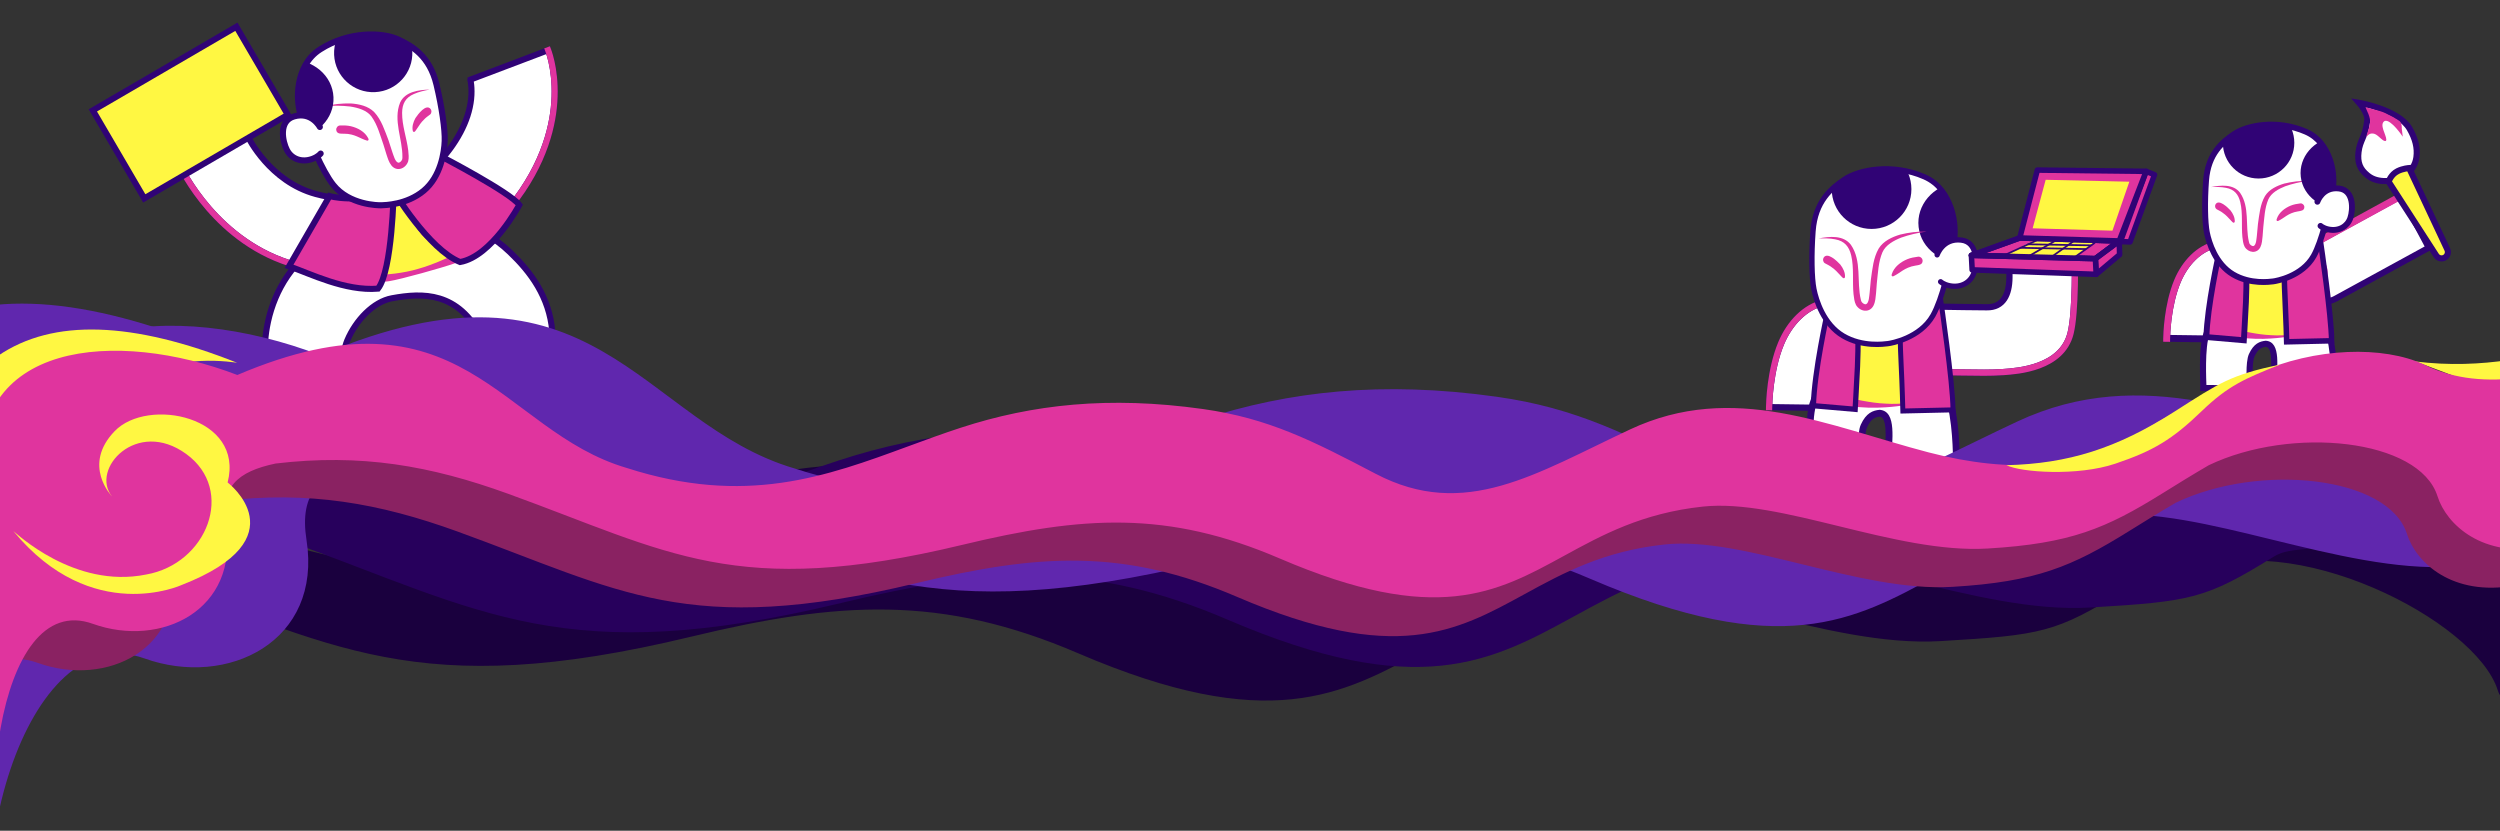 <svg width="1920" height="638" viewBox="0 0 1920 638" fill="none" xmlns="http://www.w3.org/2000/svg">
<rect x="0" y="0" width="1920" height="638" fill="#333333" stroke="none"/>
<path d="M203.826 280.301C203.297 276.038 201.183 253.499 211.59 228.816C220.757 207.063 241.698 179.302 289.334 170.587C337.701 161.739 368.099 171.234 391.628 193.661C407.652 208.934 421.891 228.074 424.167 254.507L369.998 259.163C351.735 223.867 324.802 224.71 301.025 229.058C286.833 231.657 273.282 245.876 266.719 261.445C264.198 267.419 264.18 273.185 264.185 273.231L203.834 280.311L203.826 280.301Z" fill="white" stroke="#300375" stroke-width="4.667" stroke-miterlimit="10" stroke-linecap="round"/>
<path d="M285.452 212.362L302.294 210.858C316.426 209.601 330.294 206.34 343.511 201.18L356.067 196.271C360.238 195.321 362.846 191.18 361.897 187.016L352.599 146.213C351.294 140.487 345.594 136.908 339.86 138.214L274.915 153.013C269.181 154.32 265.594 160.015 266.899 165.741L276.197 206.544C277.146 210.709 281.29 213.311 285.461 212.361L285.452 212.362Z" fill="#FFF742"/>
<path d="M285.562 213.012C297.65 211.563 286.869 217.95 298.927 215.926C308.024 214.528 340.002 205.501 348.697 202.416C351.569 201.433 354.438 200.434 357.301 199.411L356.821 199.563C361.909 198.605 365.864 193.711 365.793 188.513C365.799 187.467 365.599 186.366 365.393 185.352C362.961 172.975 360.321 159.39 357.801 147.109L357.48 145.514L357.388 145.113C356.01 138.14 349.485 132.753 342.359 132.692C340.908 132.618 339.33 132.877 337.912 133.166C333.915 134.026 310.49 138.37 305.94 139.247C295.286 141.287 284.708 143.664 274.215 146.409C265.697 148.088 259.518 156.548 261.034 165.166C261.217 166.337 261.691 167.788 262.068 168.923C266.364 181.853 271.386 194.6 275.308 207.666C276.82 211.634 281.459 214.149 285.563 213.02L285.562 213.012ZM285.358 211.711C281.702 212.51 277.842 209.936 277.37 206.235C276.643 201.675 276.032 197.105 275.513 192.497C274.464 183.301 273.671 174.046 272.411 164.89C272.288 164.092 272.415 163.204 272.686 162.468C273.313 160.851 274.685 159.688 276.366 159.44L277.141 159.288C287.788 157.216 298.351 154.775 308.837 151.998C314.343 150.541 336.318 144.574 341.462 143.342C344.341 142.686 347.343 144.825 347.896 147.698L348.297 149.274C351.488 161.832 355.043 175.655 358.334 188.249C358.763 190.536 357.109 192.682 354.844 193.147C343.768 197.853 332.926 203.213 321.261 206.444C309.608 209.95 297.453 210.884 285.354 211.728L285.358 211.711Z" fill="#E0349E"/>
<path d="M190.556 105.283C190.733 105.644 207.263 139.439 242.539 148.997C248.762 150.683 255.641 151.957 262.985 152.811C277.144 154.451 287.848 166.421 287.993 180.65C288.161 197.616 273.453 211.032 256.574 209.088C246.339 207.907 236.617 206.092 227.705 203.678C166.438 187.083 139.257 129.496 138.134 127.049L189.659 103.357L190.556 105.283Z" fill="white" stroke="#300375" stroke-width="4.667" stroke-miterlimit="10" stroke-linecap="round"/>
<path d="M287.993 180.649C288.161 197.615 273.453 211.031 256.574 209.087C246.339 207.906 236.617 206.09 227.705 203.677C166.438 187.082 139.257 129.494 138.134 127.048" stroke="#E0349E" stroke-width="4.667" stroke-miterlimit="10" stroke-linecap="square"/>
<path d="M181.543 20.544L221.043 88.133L110.802 152.362L71.302 84.773L181.543 20.544Z" fill="#FFF742" stroke="#300375" stroke-width="4.667" stroke-miterlimit="10" stroke-linecap="round"/>
<path d="M361.263 61.159L420.968 38.533C422.156 41.657 427.948 58.492 425.292 83.057C422.968 104.591 413.357 137.376 380.82 171.271C377.703 174.52 374.417 177.726 370.979 180.9C356.835 193.922 334.392 191.352 323.341 175.625C314.132 162.52 316.128 144.681 327.891 133.82C330.286 131.605 332.564 129.379 334.716 127.132C350.622 110.565 359.983 92.954 361.797 76.206C362.749 67.391 361.276 61.215 361.261 61.178L361.263 61.159Z" fill="white" stroke="#300375" stroke-width="4.667" stroke-miterlimit="10" stroke-linecap="round"/>
<path d="M420.968 38.533C422.156 41.657 427.948 58.492 425.292 83.057C422.968 104.591 413.357 137.376 380.82 171.271C377.703 174.52 374.417 177.726 370.979 180.9C356.835 193.922 334.392 191.352 323.341 175.625" stroke="#E0349E" stroke-width="4.667" stroke-miterlimit="10" stroke-linecap="square"/>
<path d="M253.119 150.58L221.977 204.52C238.088 210.072 264.993 223.743 290.299 221.689C301.433 207.418 302.359 146.148 302.359 146.148C273.78 156.76 253.119 150.58 253.119 150.58Z" fill="#E0349E" stroke="#300375" stroke-width="4.667" stroke-miterlimit="10" stroke-linecap="round"/>
<path d="M398.837 157.355C391.754 147.678 338.895 120.203 338.895 120.203C338.895 120.203 330.913 136.187 302.334 146.8C302.334 146.8 329.109 191.384 353.325 201.243C377.745 196.924 398.837 157.355 398.837 157.355Z" fill="#E0349E" stroke="#300375" stroke-width="4.667" stroke-miterlimit="10" stroke-linecap="round"/>
<path d="M232.483 93.555C228.931 84.071 227.839 73.794 229.684 63.835C231.397 54.59 235.719 44.42 245.784 37.968C268.147 23.633 293.897 24.782 305.673 30.25C316.397 35.23 330.015 42.998 335.257 65.043C339.418 82.531 341.856 99.761 341.528 108.311C341.2 116.861 338.549 135.555 325.426 146.47C312.303 157.385 295.496 157.531 292.982 157.646C290.467 157.76 268.272 157.477 255.96 142.019C247.15 130.958 237.346 106.539 232.483 93.555Z" fill="white" stroke="#300375" stroke-width="4.67" stroke-miterlimit="10" stroke-linecap="round"/>
<path d="M249.48 81.593C255.944 81.002 262.651 81.054 269.054 81.817C274.886 82.732 281.718 84.629 285.295 89.481C289.935 95.911 291.976 103.928 294.588 111.411C295.06 112.947 296.299 116.993 296.768 118.496C297.754 121.421 298.601 124.593 300.674 127.162C304.804 132.16 311.596 129.551 313.469 123.913C314.195 121.215 313.766 118.238 313.523 115.53C312.322 105.787 308.73 96.426 308.823 86.634C308.892 79.844 311.335 74.97 317.893 72.18C321.696 70.472 325.959 69.574 330.01 68.782C321.763 69.028 311.151 70.273 307.281 78.796C301.775 92.394 309.267 106.992 309.049 120.68C309.003 121.247 309.068 121.852 308.879 122.393C308.471 123.519 307.211 125.026 305.936 124.949C303.487 124.487 302.223 119.22 301.372 117.007C300.517 114.373 299.221 110.184 298.31 107.573C295.432 100.151 293.003 92.143 287.412 86.105C282.713 81.358 275.694 79.869 269.277 79.438C262.572 79.328 255.946 79.953 249.482 81.617L249.48 81.593Z" fill="#E0349E"/>
<mask id="mask0_1652_9866" style="mask-type:luminance" maskUnits="userSpaceOnUse" x="228" y="26" width="114" height="132">
<path d="M232.483 93.556C228.932 84.072 227.839 73.795 229.684 63.836C231.397 54.59 235.719 44.421 245.784 37.969C268.147 23.634 293.897 24.783 305.673 30.25C316.398 35.231 330.015 42.999 335.257 65.044C339.419 82.532 341.856 99.762 341.528 108.312C341.2 116.862 338.55 135.556 325.427 146.471C312.304 157.386 295.496 157.532 292.982 157.647C290.468 157.761 268.273 157.478 255.961 142.02C247.15 130.958 237.346 106.54 232.483 93.556Z" fill="white"/>
</mask>
<g mask="url(#mask0_1652_9866)">
<path d="M287.987 70.759C271.404 71.512 257.352 58.699 256.6 42.14C255.848 25.581 268.681 11.547 285.263 10.794C301.845 10.041 315.898 22.854 316.65 39.413C317.402 55.972 304.569 70.005 287.987 70.759Z" fill="#300375"/>
<path d="M225.183 106.029C207.353 106.839 192.289 94.072 191.537 77.513C190.785 60.955 204.63 46.875 222.46 46.065C240.29 45.255 255.354 58.022 256.106 74.581C256.858 91.139 243.014 105.22 225.183 106.029Z" fill="#300375"/>
</g>
<path d="M282.824 106.258C280.295 101.144 274.819 98.227 269.449 96.942C266.712 96.318 263.894 96.265 261.099 96.367C259.389 96.436 258.089 98.091 258.214 99.746C258.581 103.109 261.934 102.611 264.4 102.696C266.294 102.701 268.172 102.895 270.005 103.371C272.836 104.056 275.455 105.343 278.079 106.564C279.299 107.126 280.555 107.595 281.848 107.972C282.981 108.249 283.408 107.136 282.825 106.275L282.824 106.258Z" fill="#E0349E"/>
<path d="M330.749 83.752C327.221 79.332 320.979 87.83 319.066 90.671C317.415 93.665 316.221 97.287 317.068 100.702C318.237 102.688 319.602 99.584 320.32 98.705C321.899 96.306 323.452 93.876 325.561 91.905C326.954 90.304 328.739 89.171 330.393 87.879C331.532 86.857 331.66 84.968 330.749 83.752Z" fill="#E0349E"/>
<path d="M245.64 97.521C245.64 97.521 239.374 85.555 225.905 89.398C213.696 92.879 216.987 108.796 220.457 115.389C223.926 121.982 231.728 125.155 240.146 121.944C244.492 120.283 246.271 117.933 246.271 117.933" fill="white"/>
<path d="M245.64 97.521C245.64 97.521 239.374 85.555 225.905 89.398C213.696 92.879 216.987 108.796 220.457 115.389C223.926 121.982 231.728 125.155 240.146 121.944C244.492 120.283 246.271 117.933 246.271 117.933" stroke="#300375" stroke-width="4.667" stroke-miterlimit="10" stroke-linecap="round"/>
<path d="M1408.91 313.368L1358.68 312.689C1358.72 309.842 1359.3 284.283 1367.93 263.632C1374.5 247.922 1386.55 235.637 1400.49 232.547C1414.43 229.457 1427.13 234.548 1429.42 247.905V247.955C1431.69 260.76 1421.73 269.754 1415.96 281.411C1410.2 293.068 1409.01 307.489 1408.92 313.368H1408.91Z" fill="white" stroke="#300375" stroke-width="4.792" stroke-miterlimit="10" stroke-linecap="round"/>
<path d="M1358.67 312.69C1358.71 309.843 1359.29 284.284 1367.92 263.633C1374.49 247.923 1386.54 235.638 1400.48 232.548C1414.42 229.457 1427.12 234.549 1429.41 247.906V247.956" stroke="#E0349E" stroke-width="4.792" stroke-miterlimit="10" stroke-linecap="square"/>
<path d="M1450.21 353.463C1450.17 350.44 1450.33 347.174 1450.5 343.715C1451.22 328.75 1451.15 318.081 1443.55 317.369C1439.66 317.755 1435.23 318.961 1431.48 327.218C1429.36 331.924 1429.36 343.816 1430.03 352.567C1430.04 352.793 1430.04 352.919 1430.04 352.927L1429.98 355.506L1390.01 355.23L1390.07 352.575C1390.07 352.391 1390.05 351.863 1390.02 351.059C1389.22 329.186 1390.26 314.623 1393.13 307.764C1398.59 294.683 1403.71 286.661 1410.27 280.949C1417.72 274.468 1427.17 271.001 1440.03 270.054C1441.13 269.971 1442.28 269.929 1443.46 269.929C1461.11 269.929 1483.5 278.512 1493.73 297.69C1501.33 311.943 1502.41 341.153 1502.53 353.053L1502.56 355.674L1450.24 356.076L1450.22 353.463H1450.21Z" fill="white"/>
<path d="M1443.46 272.543C1458.18 272.543 1480.92 279.226 1491.42 298.914C1498.74 312.665 1499.8 341.364 1499.91 353.071L1452.83 353.431C1452.68 338.717 1457.23 315.679 1443.53 314.733C1438.44 315.202 1433.21 317.061 1429.1 326.131C1425.8 333.408 1427.43 352.786 1427.43 352.862L1392.69 352.619C1392.73 351.095 1390.92 319.858 1395.55 308.762C1404.99 286.118 1415.07 274.511 1440.23 272.66C1441.25 272.585 1442.34 272.543 1443.47 272.543M1443.46 267.309C1442.22 267.309 1441 267.351 1439.84 267.435C1411.6 269.52 1400.44 283.421 1390.71 306.744C1387.66 314.055 1386.57 328.584 1387.4 351.153C1387.42 351.848 1387.44 352.334 1387.45 352.56L1387.34 357.828L1392.65 357.861L1427.39 358.104L1432.55 358.137L1432.65 352.979C1432.65 352.719 1432.65 352.543 1432.63 352.368C1431.97 343.549 1432.07 332.252 1433.86 328.291C1436.96 321.449 1440.22 320.352 1443.57 319.992C1444.86 320.126 1446.56 320.721 1447.53 325.553C1448.51 330.41 1448.18 337.109 1447.87 343.574C1447.7 347.075 1447.54 350.374 1447.58 353.481L1447.63 358.707L1452.85 358.665L1499.93 358.305L1505.18 358.263L1505.13 353.021C1504.98 338.005 1503.61 310.688 1496.01 296.452C1490.79 286.646 1482.21 278.74 1471.22 273.598C1462.66 269.595 1452.53 267.301 1443.44 267.301L1443.46 267.309Z" fill="#300375"/>
<path d="M1483.29 307.691L1466.99 310.01C1453.31 311.962 1439.44 311.861 1425.79 309.726L1412.82 307.691C1408.65 307.691 1405.29 304.165 1405.29 299.81V257.143C1405.29 251.155 1409.93 246.307 1415.65 246.307H1480.47C1486.19 246.307 1490.83 251.155 1490.83 257.143V299.81C1490.83 304.165 1487.46 307.691 1483.3 307.691H1483.29Z" fill="#FFF742"/>
<path d="M1483.34 308.344C1471.55 309.65 1459.94 312.146 1448.05 312.816C1439.11 313.461 1430.03 313.1 1421.11 312.003C1418.17 311.685 1415.23 311.325 1412.29 310.965L1412.8 311.007C1407.98 311.158 1403.53 307.716 1402.14 303.177C1401.69 301.82 1401.57 300.346 1401.55 298.939C1401.18 286.344 1400.72 272.527 1400.45 260.007C1400.45 259.53 1400.38 258.047 1400.39 257.57C1400.17 252.512 1402.41 247.387 1406.45 244.272C1409.01 242.237 1412.3 241.073 1415.58 240.989L1422.09 240.805L1448.04 239.816C1456.69 239.523 1465.34 239.398 1474 239.565C1477.9 239.741 1482.03 239.314 1485.77 240.721C1490.66 242.496 1494.52 246.725 1495.88 251.7C1496.51 253.894 1496.65 256.155 1496.38 258.391C1495.18 272.183 1492.91 285.934 1492.03 299.76C1491.87 304.307 1487.98 308.528 1483.33 308.361L1483.34 308.344ZM1483.24 307.037C1487.03 306.987 1489.99 303.428 1489.61 299.743C1489.3 295.146 1488.88 290.548 1488.36 285.951C1487.28 276.354 1485.95 266.765 1485.15 257.151C1484.84 255.217 1483.45 253.391 1481.59 252.973C1479.09 252.78 1476.54 253.081 1474.01 253.048C1465.36 253.215 1456.71 253.09 1448.05 252.797L1422.09 251.809L1415.62 251.624C1414.57 251.582 1413.56 251.85 1412.68 252.47C1411.03 253.567 1410.14 255.585 1410.16 257.562C1410.14 258.031 1410.13 259.496 1410.1 259.999C1409.79 272.954 1409.37 287.215 1408.97 300.229C1409.01 302.314 1410.71 304.282 1412.82 304.374C1424.54 306.409 1436.06 309.491 1448.04 309.977C1459.86 310.772 1471.6 308.93 1483.24 307.037Z" fill="#E0349E"/>
<path d="M1523.73 286.227C1517.13 286.227 1491.67 285.859 1489.6 285.741C1479.78 285.741 1471.81 277.777 1471.81 267.954V253.282C1471.81 243.459 1479.78 235.495 1489.6 235.495H1491.22L1492.06 235.554C1494.52 235.713 1523.27 235.931 1525.83 235.981C1538.56 236.224 1543.1 226.015 1543.25 213.286C1543.35 204.895 1543.3 195.91 1543.1 187.77L1593.33 186.514C1593.63 198.682 1594.3 239.666 1590.15 256.071C1583.41 282.668 1549.65 284.988 1538.56 285.75C1533.35 286.11 1528.21 286.227 1523.73 286.227Z" fill="white" stroke="#300375" stroke-width="4.792" stroke-miterlimit="10" stroke-linecap="round"/>
<path d="M1593.34 186.514C1593.64 198.682 1594.31 239.666 1590.16 256.071C1583.42 282.668 1549.66 284.988 1538.57 285.75C1533.36 286.11 1528.22 286.227 1523.74 286.227C1517.13 286.227 1491.68 285.859 1489.61 285.741C1479.78 285.741 1471.82 277.777 1471.82 267.954" stroke="#E0349E" stroke-width="4.792" stroke-miterlimit="10" stroke-linecap="square"/>
<path d="M1403.24 241.248C1403.24 241.248 1393.37 285.213 1392.68 311.576L1424.75 314.348C1424.75 314.348 1425.68 299.358 1426.54 281.629C1427.3 265.977 1426.86 246.859 1426.86 246.859L1403.24 241.256V241.248Z" fill="#E0349E" stroke="#300375" stroke-width="4.078" stroke-miterlimit="10" stroke-linecap="round"/>
<path d="M1490.68 231.929C1490.68 231.929 1499.7 292.768 1499.91 314.776L1461.4 315.656C1461.4 315.656 1460.9 296.369 1460.06 279.688C1459.28 264.564 1459.2 249.733 1459.2 249.733C1476.98 253.049 1490.68 231.929 1490.68 231.929Z" fill="#E0349E" stroke="#300375" stroke-width="3.827" stroke-miterlimit="10" stroke-linecap="round"/>
<path d="M1500.31 189.622C1502.35 179.506 1501.78 168.979 1498.33 159.248C1495.11 150.221 1489.12 140.674 1477.96 135.808C1453.16 124.989 1427.46 130.298 1416.52 137.709C1406.54 144.459 1394.11 154.475 1392.4 177.513C1391.04 195.794 1391.38 213.531 1393.09 222.089C1394.79 230.639 1400.48 249.038 1415.44 257.906C1430.39 266.775 1447.31 264.204 1449.85 263.919C1452.4 263.634 1474.66 259.757 1484.54 242.213C1491.62 229.651 1497.52 203.49 1500.31 189.63V189.622Z" fill="white" stroke="#300375" stroke-width="4.078" stroke-miterlimit="10" stroke-linecap="round"/>
<mask id="mask1_1652_9866" style="mask-type:luminance" maskUnits="userSpaceOnUse" x="1391" y="129" width="111" height="136">
<path d="M1500.31 189.621C1502.34 179.505 1501.78 168.978 1498.33 159.247C1495.11 150.22 1489.12 140.673 1477.96 135.807C1453.16 124.988 1427.46 130.297 1416.52 137.708C1406.54 144.458 1394.11 154.474 1392.4 177.512C1391.04 195.793 1391.38 213.53 1393.08 222.088C1394.79 230.638 1400.48 249.037 1415.44 257.905C1430.39 266.774 1447.31 264.203 1449.85 263.918C1452.4 263.633 1474.66 259.756 1484.54 242.212C1491.62 229.65 1497.52 203.489 1500.31 189.629V189.621Z" fill="white"/>
</mask>
<g mask="url(#mask1_1652_9866)">
<path d="M1437.36 175.829C1454.26 175.829 1467.96 162.129 1467.96 145.229C1467.96 128.329 1454.26 114.629 1437.36 114.629C1420.46 114.629 1406.76 128.329 1406.76 145.229C1406.76 162.129 1420.46 175.829 1437.36 175.829Z" fill="#300375"/>
<path d="M1509.66 201.02C1527.71 198.957 1540.79 183.672 1538.87 166.882C1536.96 150.091 1520.76 138.153 1502.71 140.216C1484.66 142.279 1471.58 157.564 1473.49 174.354C1475.41 191.145 1491.6 203.083 1509.66 201.02Z" fill="#300375"/>
</g>
<path d="M1479.52 177.88C1472.97 178.742 1466.32 180.291 1460.12 182.477C1454.54 184.696 1448.17 188.105 1445.71 193.741C1442.54 201.177 1442.31 209.61 1441.39 217.633C1441.26 219.266 1440.94 223.57 1440.81 225.161C1440.48 228.293 1440.35 231.635 1438.87 234.649C1435.89 240.545 1428.55 239.465 1425.44 234.273C1424.11 231.752 1423.87 228.695 1423.51 225.948C1422.52 215.991 1423.99 205.875 1421.72 196.161C1420.13 189.419 1416.62 185.115 1409.47 183.809C1405.32 182.954 1400.88 183.021 1396.68 183.139C1404.92 181.539 1415.74 180.4 1421.49 188.013C1430 200.306 1425.83 216.502 1429.1 230.069C1429.27 230.621 1429.35 231.233 1429.66 231.735C1430.32 232.765 1431.9 233.979 1433.15 233.619C1435.48 232.606 1435.55 227.096 1435.9 224.701C1436.16 221.887 1436.51 217.432 1436.84 214.626C1438.04 206.604 1438.66 198.087 1442.86 190.835C1446.47 185.056 1453.1 182.008 1459.38 180.141C1466.02 178.533 1472.74 177.67 1479.53 177.88H1479.52Z" fill="#E0349E"/>
<path d="M1452.88 210.599C1454.59 205.039 1459.63 201.22 1464.82 199.059C1467.47 197.988 1470.3 197.477 1473.12 197.133C1474.85 196.924 1476.43 198.381 1476.56 200.064C1476.74 203.506 1473.29 203.557 1470.82 204.034C1468.92 204.344 1467.06 204.846 1465.3 205.617C1462.57 206.764 1460.14 208.481 1457.69 210.13C1456.55 210.892 1455.37 211.571 1454.13 212.157C1453.04 212.618 1452.43 211.571 1452.88 210.608V210.599Z" fill="#E0349E"/>
<path d="M1400.45 198.054C1403.28 193.038 1410.92 200.583 1413.31 203.137C1415.44 205.884 1417.24 209.342 1416.94 212.91C1416.09 215.096 1414.21 212.19 1413.35 211.428C1411.37 209.275 1409.42 207.073 1406.98 205.423C1405.32 204.041 1403.34 203.187 1401.48 202.149C1400.16 201.303 1399.73 199.419 1400.45 198.054H1400.45Z" fill="#E0349E"/>
<path d="M1487.72 195.734C1487.72 195.734 1492.09 182.678 1506.25 184.37C1519.09 185.903 1518.35 202.45 1515.93 209.652C1513.51 216.854 1506.17 221.301 1497.19 219.433C1492.56 218.462 1490.39 216.385 1490.39 216.385" fill="white"/>
<path d="M1487.72 195.734C1487.72 195.734 1492.09 182.678 1506.25 184.37C1519.09 185.903 1518.35 202.45 1515.93 209.652C1513.51 216.854 1506.17 221.301 1497.19 219.433C1492.56 218.462 1490.39 216.385 1490.39 216.385" stroke="#300375" stroke-width="4.078" stroke-miterlimit="10" stroke-linecap="round"/>
<path d="M1514.04 196.119L1551.17 182.771L1627.55 185.04L1609.27 198.665L1514.04 196.119Z" fill="#E0349E" stroke="#300375" stroke-width="4.248" stroke-linecap="round" stroke-linejoin="round"/>
<path d="M1609.27 198.665L1609.88 210.682L1627.86 195.558L1627.55 185.04L1609.27 198.665Z" fill="#E0349E" stroke="#300375" stroke-width="4.248" stroke-linecap="round" stroke-linejoin="round"/>
<path d="M1514.04 196.12L1514.61 207.258L1609.88 210.683L1609.27 198.666L1514.04 196.12Z" fill="#E0349E" stroke="#300375" stroke-width="4.248" stroke-linecap="round" stroke-linejoin="round"/>
<path d="M1562.7 184.32L1539.57 195.902L1594.07 197.786L1609.08 185.526L1562.7 184.32Z" fill="#FFF742"/>
<path d="M1628.46 185.553L1635.87 185.787L1654.66 134.193L1648.21 131.597L1628.46 185.553Z" fill="#E0349E" stroke="#300375" stroke-width="4.248" stroke-linecap="round" stroke-linejoin="round"/>
<path d="M1565.29 184.077L1537.73 196.748" stroke="#300375" stroke-width="1.359" stroke-linecap="round" stroke-linejoin="round"/>
<path d="M1581.05 183.394L1557.19 197.261" stroke="#300375" stroke-width="1.359" stroke-linecap="round" stroke-linejoin="round"/>
<path d="M1608.66 186.559L1591.22 199.036" stroke="#300375" stroke-width="1.359" stroke-linecap="round" stroke-linejoin="round"/>
<path d="M1592.53 185.227L1573.65 198.626" stroke="#300375" stroke-width="1.359" stroke-linecap="round" stroke-linejoin="round"/>
<path d="M1557.52 187.612L1605.72 188.425" stroke="#300375" stroke-width="1.359" stroke-linecap="round" stroke-linejoin="round"/>
<path d="M1551.79 190.309L1601.63 191.28" stroke="#300375" stroke-width="1.359" stroke-linecap="round" stroke-linejoin="round"/>
<path d="M1514.04 196.118L1551.17 182.77L1627.55 185.039L1609.27 198.664L1514.04 196.118Z" stroke="#300375" stroke-width="4.248" stroke-linecap="round" stroke-linejoin="round"/>
<path d="M1551.17 182.77L1564.69 130.623L1648.21 131.594L1627.55 185.04L1551.17 182.77Z" fill="#E0349E" stroke="#300375" stroke-width="4.248" stroke-linecap="round" stroke-linejoin="round"/>
<path d="M1561.08 175.342L1571.07 138.076L1635.33 139.55L1622.35 177.151L1561.08 175.342Z" fill="#FFF742"/>
<path d="M1763.26 220.075C1757.41 209.093 1761.56 195.446 1772.55 189.594L1844.09 150.469L1865.29 190.24L1793.75 229.366C1782.77 235.217 1769.12 231.064 1763.27 220.075H1763.26Z" fill="white" stroke="#300375" stroke-width="4.694" stroke-miterlimit="10"/>
<path d="M1763.26 220.075C1757.41 209.093 1761.56 195.446 1772.55 189.594L1844.09 150.469" stroke="#E0349E" stroke-width="5.295" stroke-miterlimit="10" stroke-linecap="square"/>
<path d="M1709.07 260.454L1664.01 259.846C1664.05 257.292 1664.56 234.368 1672.31 215.846C1678.2 201.755 1689 190.736 1701.51 187.964C1713.38 185.335 1725.4 189.759 1727.46 201.74V201.785C1729.5 213.269 1720.56 221.336 1715.39 231.792C1710.23 242.225 1709.15 255.182 1709.07 260.454H1709.07Z" fill="white" stroke="#300375" stroke-width="5.295" stroke-miterlimit="10" stroke-linecap="round"/>
<path d="M1664 259.854C1664.04 257.3 1664.56 234.376 1672.3 215.853C1678.2 201.762 1689 190.744 1701.5 187.972C1713.37 185.343 1725.4 189.767 1727.45 201.747V201.792" stroke="#E0349E" stroke-width="5.295" stroke-miterlimit="10" stroke-linecap="square"/>
<path d="M1746.1 296.426C1746.07 293.714 1746.22 290.785 1746.37 287.683C1747.01 274.26 1746.95 264.691 1740.13 264.052C1736.64 264.398 1732.67 265.48 1729.31 272.886C1727.51 276.844 1727.36 287.164 1728 295.629C1728.02 295.81 1728.02 295.907 1728.02 295.915L1727.99 298.251L1692.11 298.003L1692.16 295.622C1692.16 295.457 1692.14 294.983 1692.11 294.27C1691.39 274.651 1692.33 261.581 1694.9 255.43C1699.8 243.697 1704.4 236.501 1710.28 231.379C1716.95 225.565 1725.43 222.456 1736.97 221.607C1737.96 221.532 1738.98 221.494 1740.04 221.494C1755.88 221.494 1775.96 229.193 1785.13 246.394C1791.95 259.178 1792.92 285.377 1793.03 296.05L1793.05 298.401L1746.13 298.762L1746.1 296.418V296.426Z" fill="white"/>
<path d="M1740.05 223.845C1753.26 223.845 1773.65 229.838 1783.07 247.497C1789.64 259.831 1790.59 285.571 1790.68 296.072L1748.46 296.395C1748.32 283.198 1752.41 262.535 1740.12 261.686C1735.55 262.106 1730.86 263.774 1727.18 271.909C1724.22 278.436 1725.67 295.817 1725.67 295.884L1694.52 295.666C1694.55 294.299 1692.93 266.283 1697.08 256.33C1705.55 236.02 1714.59 225.61 1737.16 223.95C1738.08 223.882 1739.04 223.845 1740.06 223.845M1740.05 219.15C1738.94 219.15 1737.85 219.188 1736.81 219.263C1711.48 221.133 1701.47 233.602 1692.74 254.52C1690 261.077 1689.03 274.109 1689.77 294.352C1689.79 294.975 1689.81 295.411 1689.82 295.614L1689.72 300.338L1694.48 300.368L1725.64 300.586L1730.26 300.616L1730.36 295.989C1730.36 295.757 1730.36 295.599 1730.34 295.441C1729.75 287.532 1729.84 277.399 1731.44 273.846C1734.22 267.71 1737.15 266.726 1740.15 266.403C1741.31 266.523 1742.83 267.056 1743.7 271.39C1744.58 275.747 1744.29 281.756 1744.01 287.554C1743.86 290.694 1743.72 293.653 1743.75 296.44L1743.79 301.127L1748.48 301.089L1790.71 300.766L1795.41 300.729L1795.36 296.027C1795.24 282.559 1794 258.058 1787.19 245.289C1782.5 236.493 1774.81 229.403 1764.95 224.791C1757.27 221.201 1748.19 219.143 1740.04 219.143L1740.05 219.15Z" fill="#300375"/>
<path d="M1775.77 255.37L1761.15 257.451C1748.88 259.201 1736.44 259.111 1724.19 257.196L1712.56 255.37C1708.83 255.37 1705.81 252.208 1705.81 248.302V210.033C1705.81 204.662 1709.97 200.313 1715.1 200.313H1773.24C1778.37 200.313 1782.53 204.662 1782.53 210.033V248.302C1782.53 252.208 1779.51 255.37 1775.78 255.37H1775.77Z" fill="#FFF742"/>
<path d="M1775.82 255.956C1765.25 257.127 1754.83 259.366 1744.17 259.967C1736.14 260.545 1728.01 260.222 1720 259.238C1717.37 258.953 1714.73 258.63 1712.09 258.307L1712.55 258.344C1708.23 258.479 1704.24 255.392 1702.99 251.321C1702.59 250.105 1702.48 248.783 1702.46 247.521C1702.13 236.224 1701.72 223.83 1701.47 212.601C1701.47 212.173 1701.41 210.844 1701.42 210.416C1701.23 205.879 1703.23 201.282 1706.86 198.488C1709.16 196.663 1712.1 195.619 1715.05 195.543L1720.88 195.378L1744.16 194.492C1751.92 194.229 1759.68 194.116 1767.44 194.267C1770.94 194.424 1774.64 194.041 1778 195.303C1782.38 196.895 1785.84 200.689 1787.06 205.15C1787.63 207.118 1787.75 209.146 1787.51 211.152C1786.43 223.523 1784.4 235.856 1783.61 248.257C1783.47 252.335 1779.97 256.129 1775.8 255.971L1775.82 255.956ZM1775.74 254.784C1779.13 254.739 1781.79 251.547 1781.44 248.242C1781.17 244.118 1780.79 239.995 1780.33 235.871C1779.36 227.263 1778.16 218.663 1777.44 210.04C1777.17 208.305 1775.92 206.667 1774.25 206.292C1772.01 206.119 1769.73 206.39 1767.45 206.359C1759.69 206.51 1751.93 206.397 1744.17 206.134L1720.89 205.248L1715.08 205.083C1714.14 205.045 1713.24 205.285 1712.45 205.841C1710.97 206.825 1710.16 208.635 1710.19 210.408C1710.16 210.829 1710.16 212.143 1710.13 212.594C1709.86 224.214 1709.48 237.005 1709.12 248.677C1709.15 250.548 1710.67 252.313 1712.57 252.395C1723.08 254.221 1733.42 256.985 1744.16 257.42C1754.77 258.134 1765.29 256.482 1775.74 254.784Z" fill="#E0349E"/>
<path d="M1703.97 195.776C1703.97 195.776 1695.13 235.21 1694.51 258.855L1723.27 261.341C1723.27 261.341 1724.1 247.896 1724.88 231.995C1725.55 217.957 1725.16 200.809 1725.16 200.809L1703.97 195.784V195.776Z" fill="#E0349E" stroke="#300375" stroke-width="4.507" stroke-miterlimit="10" stroke-linecap="round"/>
<path d="M1782.41 187.417C1782.41 187.417 1790.5 241.986 1790.68 261.725L1756.15 262.514C1756.15 262.514 1755.7 245.215 1754.94 230.253C1754.25 216.688 1754.17 203.386 1754.17 203.386C1770.12 206.36 1782.41 187.417 1782.41 187.417Z" fill="#E0349E" stroke="#300375" stroke-width="4.229" stroke-miterlimit="10" stroke-linecap="round"/>
<path d="M1791.04 149.47C1792.87 140.397 1792.37 130.955 1789.26 122.227C1786.38 114.13 1781.01 105.568 1771 101.204C1748.76 91.499 1725.7 96.261 1715.89 102.909C1706.94 108.963 1695.79 117.946 1694.26 138.609C1693.04 155.006 1693.34 170.915 1694.87 178.591C1696.4 186.26 1701.5 202.762 1714.92 210.716C1728.33 218.671 1743.51 216.365 1745.79 216.109C1748.07 215.854 1768.04 212.376 1776.9 196.641C1783.25 185.374 1788.54 161.909 1791.04 149.478V149.47Z" fill="white" stroke="#300375" stroke-width="4.507" stroke-miterlimit="10" stroke-linecap="round"/>
<path d="M1772.39 138.939C1766.52 139.713 1760.56 141.102 1755 143.063C1749.99 145.053 1744.28 148.11 1742.07 153.165C1739.23 159.835 1739.02 167.399 1738.2 174.594C1738.08 176.059 1737.8 179.92 1737.68 181.347C1737.38 184.156 1737.26 187.153 1735.94 189.857C1733.26 195.145 1726.68 194.176 1723.89 189.519C1722.7 187.258 1722.48 184.517 1722.16 182.053C1721.27 173.122 1722.6 164.049 1720.55 155.336C1719.13 149.289 1715.98 145.429 1709.57 144.257C1705.85 143.491 1701.86 143.551 1698.09 143.656C1705.48 142.221 1715.19 141.2 1720.35 148.027C1727.98 159.054 1724.24 173.58 1727.18 185.749C1727.33 186.244 1727.39 186.793 1727.67 187.243C1728.27 188.167 1729.69 189.256 1730.8 188.933C1732.89 188.024 1732.96 183.082 1733.28 180.934C1733.51 178.41 1733.82 174.414 1734.12 171.898C1735.19 164.702 1735.75 157.063 1739.52 150.559C1742.76 145.376 1748.7 142.642 1754.34 140.967C1760.29 139.525 1766.32 138.751 1772.41 138.939H1772.39Z" fill="#E0349E"/>
<mask id="mask2_1652_9866" style="mask-type:luminance" maskUnits="userSpaceOnUse" x="1693" y="95" width="100" height="122">
<path d="M1791.04 149.47C1792.87 140.397 1792.37 130.955 1789.26 122.227C1786.38 114.13 1781.01 105.568 1771 101.204C1748.76 91.499 1725.7 96.261 1715.89 102.909C1706.94 108.963 1695.79 117.946 1694.26 138.609C1693.04 155.006 1693.34 170.915 1694.87 178.591C1696.4 186.26 1701.5 202.762 1714.92 210.716C1728.33 218.671 1743.51 216.365 1745.79 216.109C1748.07 215.854 1768.04 212.376 1776.9 196.641C1783.25 185.374 1788.54 161.909 1791.04 149.478V149.47Z" fill="white"/>
</mask>
<g mask="url(#mask2_1652_9866)">
<path d="M1734.58 137.101C1749.74 137.101 1762.03 124.813 1762.03 109.655C1762.03 94.497 1749.74 82.209 1734.58 82.209C1719.42 82.209 1707.14 94.497 1707.14 109.655C1707.14 124.813 1719.42 137.101 1734.58 137.101Z" fill="#300375"/>
<path d="M1799.43 159.691C1815.63 157.841 1827.36 144.132 1825.64 129.072C1823.92 114.012 1809.39 103.304 1793.2 105.155C1777.01 107.006 1765.27 120.714 1767 135.774C1768.72 150.834 1783.24 161.542 1799.43 159.691Z" fill="#300375"/>
</g>
<path d="M1748.5 168.286C1750.04 163.299 1754.55 159.874 1759.21 157.936C1761.59 156.975 1764.12 156.516 1766.66 156.208C1768.21 156.021 1769.62 157.328 1769.74 158.837C1769.9 161.924 1766.81 161.97 1764.6 162.398C1762.89 162.676 1761.22 163.126 1759.64 163.817C1757.19 164.846 1755.01 166.386 1752.82 167.866C1751.8 168.549 1750.74 169.158 1749.63 169.683C1748.64 170.097 1748.1 169.158 1748.5 168.294V168.286Z" fill="#E0349E"/>
<path d="M1701.47 157.034C1704.01 152.534 1710.87 159.302 1713.01 161.593C1714.93 164.057 1716.53 167.159 1716.27 170.358C1715.5 172.319 1713.82 169.712 1713.05 169.029C1711.28 167.099 1709.53 165.123 1707.33 163.643C1705.85 162.404 1704.07 161.638 1702.4 160.707C1701.22 159.948 1700.84 158.258 1701.48 157.034H1701.47Z" fill="#E0349E"/>
<path d="M1779.76 154.953C1779.76 154.953 1783.67 143.243 1796.37 144.761C1807.88 146.135 1807.22 160.977 1805.05 167.437C1802.88 173.897 1796.3 177.885 1788.25 176.21C1784.09 175.339 1782.15 173.476 1782.15 173.476" fill="white"/>
<path d="M1779.76 154.953C1779.76 154.953 1783.67 143.243 1796.37 144.761C1807.88 146.135 1807.22 160.977 1805.05 167.437C1802.88 173.897 1796.3 177.885 1788.25 176.21C1784.09 175.339 1782.15 173.476 1782.15 173.476" stroke="#300375" stroke-width="4.507" stroke-miterlimit="10" stroke-linecap="round"/>
<path d="M1818.4 134.802C1812.48 130.072 1810.38 124.908 1811.35 116.729C1812.47 107.37 1816.5 105.807 1818.08 92.25C1818.71 86.812 1811.83 79 1811.83 79C1811.83 79 1842.2 84.148 1850.63 98.95C1854.98 106.579 1856.78 113.446 1855.81 120.83C1855.05 126.606 1851.7 132.374 1844.78 136.228C1840.27 138.736 1828.1 141.26 1820.01 135.957C1819.36 135.534 1819 135.285 1818.4 134.802Z" fill="white" stroke="#300375" stroke-width="4.694" stroke-miterlimit="10" stroke-linecap="round"/>
<path d="M1832.69 107.097C1832.68 109.016 1831.05 108.314 1829.98 107.56C1828.17 106.245 1826.7 104.527 1824.78 103.34C1821.54 101.48 1818.44 102.955 1817.33 105.666C1817.57 102.716 1818.85 100.494 1819.57 97.619C1820.73 92.375 1820.67 91 1816.67 82.333C1819.06 83.117 1828.99 85.348 1831.48 86.707C1835.58 88.806 1834.82 88.295 1837.65 89.796C1838.36 90.173 1842.1 92.401 1842.74 92.886C1844.91 94.54 1844.55 98.731 1844.55 98.731L1845.33 105C1845.33 105 1836.33 91.374 1831.48 92.868C1826.94 95.43 1832.59 103.437 1832.68 107.097H1832.69Z" fill="#E0349E"/>
<path d="M1877.91 197.587C1875.65 199.157 1872.53 198.541 1871.04 196.227L1834.4 139.469C1834.4 139.469 1836.33 133.945 1841.41 131.421C1845.58 129.348 1850.19 129.062 1850.19 129.062L1879.52 191.54C1880.53 193.681 1879.85 196.235 1877.91 197.587Z" fill="#FFF742" stroke="#300375" stroke-width="4.694" stroke-miterlimit="10" stroke-linecap="round"/>
<g clip-path="url(#clip0_1652_9866)">
<path d="M2250.18 608.18C2250.18 608.18 2332.45 488.447 2175.18 450.059C2175.18 450.059 2169.19 367.232 2126.87 332.168C2051.08 269.367 1975.43 343.527 1824.03 324.548C1824.03 324.548 2016.77 410.517 2053.53 443.164C2110.51 493.774 2140.32 574.776 2196.63 581.813C2196.63 581.813 2202.02 628.87 2250.18 608.18Z" fill="#07000F"/>
<path d="M-158.042 471.875C-163.892 434.671 -147.191 420.398 -111.551 412.852C-31.62 403.358 33.362 414.831 105.842 441.082C256.027 495.476 319.014 539.982 531.014 488.921C643.88 461.737 722.789 456.523 828.015 501.714C974.438 564.598 1030.7 533.816 1094.01 499.171C1129.41 479.802 1167.01 459.226 1223.81 453.137C1260.2 449.236 1305.03 460.206 1351.51 471.579C1398.42 483.059 1447.01 494.949 1490.28 492.369C1567.92 487.742 1578.91 485.989 1631.72 453.137C1644.65 445.095 1665.04 450.185 1681.29 440.72C1758.65 403.684 1901.23 476.174 1918.23 529.984C1926.68 556.716 1953.46 501.376 2010.64 491.179C2136.12 468.802 2201.49 560.265 2188.87 687.159C2185.69 719.051 2202.05 759.644 2194.3 781.838C2185.24 807.782 2201.42 830.932 2225.86 854.516C2183.5 937.593 2192.67 999.845 2227.38 1076.22C2297.11 1229.68 2324.6 1360.74 2217.61 1482.7C2159.74 1556.97 2148.49 1665.4 2194.3 1749.15C2235.9 1825.22 2291.3 1852.87 2218.19 1974.92C2211.33 1986.37 2207.04 1996.72 2204.78 2006.4C2147.05 2003.83 2092.37 2007.54 2070.94 2034.32C2024 2092.98 2046.96 2150.66 2139.9 2166.6C2178.46 2173.22 2217.24 2179.87 2242 2195.08C2242 2195.08 2252.01 2175.43 2254.36 2167.84C2254.02 2143.81 2242.17 2121.02 2230.13 2097.89L2230.13 2097.88C2228.76 2095.24 2227.4 2092.66 2226.07 2090.13C2210.17 2059.86 2197.8 2036.29 2204.78 2006.4C2304.66 2010.83 2413.68 2034.04 2375.41 1988.98C2335.06 1941.48 2361.27 1818.79 2352.68 1774.32C2271.51 1664.01 2369.33 1600.52 2432.25 1545.5C2584.88 1412.01 2366.68 1134.07 2337.53 986.396C2326.81 932.127 2265.48 892.751 2225.86 854.516C2233.56 839.409 2242.97 823.612 2254.24 806.917C2332.79 690.526 2301.79 630.291 2276.53 581.215L2276.12 580.43C2283.22 530.117 2260.22 472.077 2179.47 463.104C2178.94 462.74 2178.4 462.382 2177.87 462.031C2156.77 217.881 2015.32 379.136 1898.67 320.246C1860.51 302.652 1797.4 303.718 1741.16 328.838C1700.71 346.9 1675.75 357.482 1631.72 384.549C1578.39 417.336 1513.02 422.844 1434.88 402.389C1340.91 377.791 1252.46 335.71 1155.92 380.849C1067.71 422.09 1001.31 466.274 917.655 422.426C858.301 391.316 817.329 370.459 755.983 361.847C668.12 349.512 596.603 357.495 529.468 379.374C512.889 384.777 496.727 390.724 480.639 396.643L480.633 396.645L480.601 396.657C403.476 425.034 328.083 452.774 216.969 416.983C98.312 382.213 62.785 240.545 -147.312 330.008C-259.38 287.005 -400.954 296.964 -386.309 432.103C-464.047 452.308 -513.492 559.691 -448.769 745.077C-418.858 830.765 -444.977 918.274 -497.835 990.984C-566.859 1083.27 -537.866 1157.3 -514.741 1182.78C-523.091 1105.9 -430.209 1071.52 -395.025 1032.01L-395.023 1032.01C-353.085 984.907 -313.106 940.009 -353.494 839.271C-398.303 727.505 -373.71 530.078 -282.557 562.801C-218.54 585.782 -145.797 549.725 -158.042 471.875Z" fill="#1A003E"/>
<path d="M1664.8 364.428C1707.73 337.072 1716.87 330.255 1764.49 320.029C1731.24 333.237 1715.41 339.83 1690.27 364.069C1663.05 390.323 1645.25 401.009 1609.76 412.974C1574.26 424.94 1521.23 421.123 1507.87 414.412C1565.87 412.974 1611.15 398.624 1664.8 364.428Z" fill="#07000F"/>
<path d="M2365 582.378C2365 582.378 2447.27 462.645 2290 424.257C2290 424.257 2284.01 341.43 2241.69 306.367C2165.9 243.565 2090.25 317.726 1938.86 298.746C1938.86 298.746 2131.59 384.716 2168.35 417.362C2225.34 467.973 2255.15 548.974 2311.45 556.012C2311.45 556.012 2316.84 603.068 2365 582.378Z" fill="#27005C"/>
<path d="M-43.22 446.073C-49.071 408.869 -32.369 394.596 3.271 387.05C83.201 377.556 148.184 389.029 220.663 415.28C370.848 469.674 433.836 514.18 645.836 463.119C758.702 435.935 837.611 430.721 942.837 475.913C1089.26 538.796 1145.52 508.014 1208.83 473.37C1244.23 454.001 1281.84 433.425 1338.64 427.335C1375.02 423.435 1419.85 434.405 1466.33 445.777C1513.24 457.257 1561.83 469.147 1605.1 466.568C1682.74 461.94 1693.73 460.187 1746.54 427.335C1759.47 419.293 1779.86 424.383 1796.11 414.918C1873.47 377.882 1983.65 428.937 2000.66 482.746C2009.1 509.479 2068.28 475.574 2125.46 465.377C2250.94 443 2316.31 534.463 2303.69 661.357C2300.51 693.249 2316.87 733.843 2309.12 756.036C2300.06 781.98 2316.24 805.13 2340.68 828.715C2298.32 911.792 2307.49 974.043 2342.2 1050.41C2411.93 1203.88 2439.42 1334.94 2332.43 1456.9C2274.56 1531.17 2263.31 1639.6 2309.12 1723.35C2350.73 1799.42 2406.12 1827.07 2333.01 1949.12C2326.15 1960.57 2321.86 1970.91 2319.6 1980.6C2261.87 1978.03 2207.19 1981.74 2185.76 2008.52C2138.82 2067.18 2161.79 2124.86 2254.72 2140.8L2254.72 2140.8C2293.28 2147.42 2332.06 2154.07 2356.82 2169.28C2356.82 2169.28 2366.84 2149.63 2369.18 2142.04C2368.84 2118.01 2356.99 2095.22 2344.95 2072.09L2344.95 2072.08C2343.58 2069.44 2342.22 2066.86 2340.89 2064.33C2325 2034.06 2312.62 2010.49 2319.6 1980.6C2419.48 1985.03 2528.5 2008.24 2490.23 1963.18C2449.89 1915.68 2476.09 1792.98 2467.5 1748.52C2386.33 1638.2 2484.16 1574.72 2547.07 1519.7C2699.7 1386.2 2481.5 1108.27 2452.35 960.594C2441.63 906.325 2380.3 866.949 2340.68 828.715C2348.38 813.607 2357.79 797.811 2369.06 781.116C2447.61 664.724 2416.61 604.489 2391.35 555.414L2390.95 554.629C2398.04 504.316 2375.04 446.275 2294.29 437.302C2293.76 436.938 2293.22 436.58 2292.69 436.229C2271.59 192.079 2130.14 353.334 2013.49 294.444C1975.33 276.85 1912.23 277.916 1855.98 303.036C1815.53 321.099 1790.57 331.68 1746.54 358.747C1693.21 391.535 1627.84 397.042 1549.7 376.587C1455.73 351.99 1367.28 309.909 1270.74 355.047C1182.53 396.289 1116.14 440.472 1032.48 396.624C973.123 365.514 932.151 344.658 870.805 336.045C782.942 323.71 711.424 331.693 644.29 353.572C627.711 358.975 611.549 364.922 595.461 370.841L595.455 370.843L595.423 370.855C518.298 399.232 442.905 426.972 331.791 391.181C213.134 356.412 177.606 214.743 -32.49 304.206C-144.558 261.204 -286.133 271.162 -271.488 406.301C-349.226 426.506 -398.67 533.889 -333.948 719.275C-304.037 804.964 -330.156 892.472 -383.013 965.183C-452.038 1057.47 -423.044 1131.5 -399.919 1156.98C-408.269 1080.1 -315.387 1045.72 -280.203 1006.21L-280.202 1006.21C-238.263 959.106 -198.285 914.208 -238.672 813.469C-283.481 701.703 -258.888 504.276 -167.735 536.999C-103.719 559.981 -30.975 523.923 -43.22 446.073Z" fill="#27005C"/>
<path d="M1779.62 338.625C1822.55 311.269 1831.69 304.452 1879.31 294.227C1846.06 307.434 1830.23 314.027 1805.1 338.266C1777.87 364.52 1760.08 375.206 1724.58 387.171C1689.08 399.137 1636.05 395.321 1622.69 388.609C1680.69 387.171 1725.97 372.821 1779.62 338.625Z" fill="#27005C"/>
<path d="M-183.034 474.048C-183.034 474.048 -202.321 392.506 -103.944 353.798C-103.944 353.798 -124.499 293.151 -73.651 258.538C-20.343 222.25 56.691 225.221 157.831 265.419C157.831 265.419 94.623 254.476 62.967 284.229C13.891 330.356 -10.543 394.04 -60.1 401.661C-60.1 401.661 -139.98 491.123 -183.034 474.048Z" fill="#6027AE"/>
<path d="M235.394 414.728C229.544 377.523 246.245 363.25 281.885 355.705C361.816 346.21 426.798 357.684 499.278 383.935C649.463 438.329 712.45 482.834 924.45 431.774C1037.32 404.59 1116.22 399.376 1221.45 444.567C1367.87 507.451 1424.13 476.668 1487.45 442.024C1522.85 422.655 1560.45 402.079 1617.25 395.99C1653.64 392.089 1698.47 403.059 1744.94 414.432C1791.85 425.911 1840.44 437.801 1883.72 435.222C1961.36 430.594 1972.34 428.841 2025.16 395.99C2038.09 387.948 2058.48 393.037 2074.72 383.572C2152.09 346.537 2262.27 397.591 2279.27 451.4C2287.72 478.133 2346.89 444.229 2404.07 434.032C2529.55 411.655 2594.93 503.118 2582.3 630.011C2579.13 661.904 2595.48 702.497 2587.73 724.691C2578.68 750.634 2594.85 773.784 2619.29 797.369C2576.93 880.446 2586.11 942.698 2620.81 1019.07C2690.55 1172.53 2718.04 1303.6 2611.05 1425.55C2553.18 1499.82 2541.93 1608.26 2587.73 1692C2629.34 1768.07 2684.74 1795.73 2611.63 1917.77C2604.77 1929.22 2600.48 1939.57 2598.21 1949.25C2540.48 1946.69 2485.8 1950.39 2464.37 1977.17C2417.43 2035.83 2440.4 2093.51 2533.33 2109.46L2533.34 2109.46C2571.9 2116.07 2610.67 2122.73 2635.44 2137.94C2635.44 2137.94 2645.45 2118.28 2647.79 2110.69C2647.45 2086.66 2635.6 2063.88 2623.57 2040.74L2623.56 2040.73C2622.19 2038.1 2620.84 2035.51 2619.51 2032.98C2603.61 2002.71 2591.23 1979.15 2598.21 1949.25C2698.1 1953.69 2807.11 1976.89 2768.84 1931.83C2728.5 1884.33 2754.7 1761.64 2746.11 1717.17C2664.94 1606.86 2762.77 1543.38 2825.68 1488.35C2978.31 1354.86 2760.11 1076.92 2730.96 929.248C2720.25 874.979 2658.92 835.603 2619.29 797.369C2627 782.261 2636.4 766.465 2647.67 749.77C2726.23 633.378 2695.22 573.144 2669.96 524.068L2669.56 523.283C2676.65 472.97 2653.66 414.929 2572.91 405.957C2572.37 405.592 2571.84 405.235 2571.3 404.883C2550.2 160.733 2408.75 321.989 2292.1 263.098C2253.95 245.505 2190.84 246.57 2134.59 271.691C2094.15 289.753 2069.19 300.334 2025.16 327.401C1971.83 360.189 1906.45 365.696 1828.32 345.242C1734.35 320.644 1645.9 278.563 1549.35 323.702C1461.15 364.943 1394.75 409.127 1311.09 365.278C1251.74 334.168 1210.77 313.312 1149.42 304.7C1061.56 292.365 990.039 300.347 922.904 322.226C906.326 327.629 890.164 333.576 874.077 339.495L874.069 339.497L874.037 339.509C796.912 367.887 721.519 395.627 610.405 359.835C491.748 325.066 456.221 183.397 246.124 272.861C134.056 229.858 -7.518 239.816 7.127 374.956C-70.611 395.16 -120.056 502.543 -55.333 687.929C-25.422 773.618 -51.541 861.127 -104.399 933.837C-173.423 1026.12 -144.43 1100.16 -121.305 1125.64C-129.655 1048.76 -105.184 1010.51 -70 970.999C-28.061 923.899 47.514 885.072 7.127 784.332C-37.682 672.566 19.726 472.931 110.879 505.654C174.896 528.635 247.639 492.577 235.394 414.728Z" fill="#6027AE"/>
<path d="M148.595 381.347C165.072 317.377 71.332 298.374 39.234 331.569C7.133 364.752 36.62 394.9 36.62 394.9C15.144 368.508 60.44 318.738 108.546 353.787C156.648 388.823 128.687 460.232 69.619 470.538C-0.215 484.711 -56.94 429.688 -58.953 428.428C17.192 520.852 104.255 480.594 104.255 480.594C220.009 435.396 148.595 381.347 148.595 381.347Z" fill="#6027AE"/>
<path d="M2058.24 307.282C2101.16 279.925 2110.3 273.109 2157.93 262.883C2124.67 276.09 2108.84 282.683 2083.71 306.922C2056.48 333.176 2038.69 343.862 2003.19 355.828C1967.69 367.793 1914.67 363.977 1901.3 357.265C1959.3 355.828 2004.58 341.477 2058.24 307.282Z" fill="#6027AE"/>
<path d="M-131.965 473.691C-131.965 473.691 -147.414 408.371 -68.609 377.365C-68.609 377.365 -85.075 328.783 -44.343 301.056C-1.641 271.987 60.068 274.367 141.086 306.568C141.086 306.568 90.453 297.802 65.095 321.636C25.782 358.586 6.209 409.601 -33.488 415.705C-33.488 415.705 -97.476 487.369 -131.965 473.691Z" fill="#8A2262"/>
<path d="M2140.7 497.965C2140.7 497.965 2198.94 413.208 2087.61 386.034C2087.61 386.034 2083.38 327.403 2053.42 302.582C1999.76 258.127 1946.21 310.623 1839.05 297.188C1839.05 297.188 1975.48 358.044 2001.5 381.153C2041.84 416.979 2062.94 474.318 2102.79 479.3C2102.79 479.3 2106.61 512.61 2140.7 497.965Z" fill="#8A2262"/>
<path fill-rule="evenodd" clip-rule="evenodd" d="M170.885 384.741C141.324 390.999 127.471 402.838 132.324 433.696C142.48 498.267 82.144 528.174 29.047 509.113C-46.558 481.972 -66.956 645.723 -29.79 738.426C3.708 821.982 -29.452 859.222 -64.237 898.289C-93.42 931.062 -170.459 959.579 -163.534 1023.35C-158.486 1069.82 -252.763 1138.64 -244.325 1176.75C-229.539 1243.52 -251.629 1267.01 -263.176 1342.22C-266.676 1365.02 -203.649 1413.39 -208.715 1430.2C-225.677 1486.48 -220.926 1558.97 -122.975 1653.67C-94.041 1692.71 -12.979 1664.45 -32.821 1689.23C-35.714 1692.84 -38.596 1696.44 -41.314 1700.06C-60.957 1726.27 -71.55 1755.66 -25.884 1763.87L-49.093 1803.82C-143.961 1766.31 -187.326 1741.75 -146.208 1660.6C-120.339 1621.94 -121.737 1597.75 -139.478 1575.98C-144.653 1569.63 -149.785 1563.6 -154.74 1557.77C-174.237 1534.84 -190.981 1515.15 -196.755 1492.27C-210.484 1437.85 -186.584 1394.65 -163.533 1352.99C-157.774 1342.58 -152.07 1332.27 -147.017 1321.9C-118.413 1263.21 -132.959 1192.8 -157.465 1143.04C-220.275 1015.53 -184.093 911.831 -149.511 864.262C-105.67 803.954 -84.006 731.371 -108.815 660.298C-162.497 506.533 -121.487 417.467 -57.008 400.708C-69.156 288.619 48.271 280.36 141.224 316.027C315.484 241.824 344.952 359.328 443.369 388.167C535.531 417.853 598.064 394.845 662.034 371.308L662.061 371.298C675.406 366.388 688.813 361.455 702.566 356.973C758.249 338.826 817.568 332.204 890.445 342.435C941.327 349.579 975.31 366.878 1024.54 392.681C1093.93 429.051 1149 392.403 1222.16 358.196C1302.24 320.757 1375.6 355.66 1453.54 376.062C1518.35 393.028 1572.57 388.46 1616.81 361.265C1653.33 338.815 1674.03 330.038 1707.58 315.057C1754.23 294.221 1806.57 293.337 1838.22 307.93C1934.98 356.776 2052.3 223.026 2069.8 425.531C2070.24 425.822 2070.69 426.119 2071.13 426.421C2138.11 433.863 2194.64 519.816 2188.76 561.548C2209.77 602.372 2152.26 625.9 2086.76 722.954C2026.02 812.949 2076.85 860.092 2110.86 934.956C2168.71 1062.24 2191.5 1170.95 2102.76 1272.11C2054.76 1333.71 2045.43 1423.65 2083.43 1493.11C2117.94 1556.2 2163.89 1579.14 2103.24 1680.37C2079.99 1719.19 2092.33 1742.69 2109.78 1775.93C2110.89 1778.03 2112.01 1780.17 2113.15 1782.35C2123.13 1801.55 2132.96 1820.45 2133.24 1840.38C2131.3 1846.68 2123 1862.98 2123 1862.98C2102.46 1850.36 2070.29 1844.84 2038.31 1839.36C1961.22 1826.13 1942.17 1778.29 1981.11 1729.64C2029.64 1668.99 2283.73 1751.01 2233.65 1692.03C2200.18 1652.63 2221.92 1550.87 2214.79 1513.99C2147.47 1422.49 2228.61 1369.83 2280.79 1324.19C2407.39 1213.47 2226.41 982.94 2202.23 860.456C2187.86 787.678 2131.6 762.994 2151.3 706.59C2157.72 688.182 2148.67 693.621 2151.3 667.168C2161.77 561.919 2035.17 431.147 1931.09 449.708C1883.67 458.165 1855.57 432.283 1848.56 410.11C1834.46 365.479 1735.23 355.334 1671.06 386.052C1657.59 393.903 1645.88 401.185 1635.16 407.855C1591.35 435.103 1563.89 446.857 1499.5 450.695C1463.6 452.834 1423.3 442.972 1384.39 433.451C1345.84 424.018 1308.66 414.919 1278.48 418.154C1231.37 423.205 1200.18 440.271 1170.82 456.337C1118.3 485.072 1071.64 510.604 950.19 458.446C862.912 420.963 797.463 425.287 703.848 447.835C528.009 490.186 475.765 453.272 351.197 408.156C291.08 386.382 237.182 376.866 170.885 384.741Z" fill="#8A2262"/>
<path d="M133.687 399.434C146.886 348.19 71.796 332.968 46.084 359.559C20.369 386.14 43.989 410.29 43.989 410.29C26.786 389.149 63.071 349.281 101.606 377.357C140.138 405.423 117.739 462.625 70.424 470.881C14.482 482.234 -30.957 438.158 -32.57 437.148C28.427 511.185 98.169 478.936 98.169 478.936C190.894 442.73 133.687 399.434 133.687 399.434Z" fill="#8A2262"/>
<path d="M1644.25 344.577C1679.85 321.887 1687.43 316.233 1726.93 307.751C1699.35 318.706 1686.22 324.174 1665.37 344.279C1642.79 366.055 1628.03 374.918 1598.59 384.842C1569.15 394.767 1525.17 391.601 1514.08 386.035C1562.19 384.842 1599.74 372.94 1644.25 344.577Z" fill="#8A2262"/>
<path d="M-88.1 444.025C-88.1 444.025 -103.391 379.379 -25.399 348.692C-25.399 348.692 -41.695 300.612 -1.383 273.171C40.879 244.402 101.951 246.758 182.133 278.626C182.133 278.626 132.023 269.95 106.926 293.539C68.019 330.108 48.648 380.595 9.36 386.637C9.36 386.637 -53.968 457.562 -88.1 444.025Z" fill="#FFF742"/>
<path d="M2161.12 468.048C2161.12 468.048 2218.75 384.166 2108.58 357.272C2108.58 357.272 2104.38 299.246 2074.74 274.681C2021.63 230.684 1960.91 290.882 1854.84 277.585C1854.84 277.585 1997.6 329.57 2023.35 352.441C2063.28 387.898 2084.16 444.645 2123.6 449.576C2123.6 449.576 2127.38 482.542 2161.12 468.048Z" fill="#FFF742"/>
<path fill-rule="evenodd" clip-rule="evenodd" d="M211.625 355.991C182.37 362.184 168.66 373.901 173.463 404.441C183.514 468.346 123.801 497.944 71.251 479.08C-3.574 452.218 -23.448 636.586 13.334 728.332C46.487 811.027 13.356 825.577 -21.071 864.24C-49.952 896.675 -126.197 924.898 -119.342 988.008C-114.347 1034 -207.652 1102.11 -199.3 1139.83C-184.667 1205.91 -206.529 1229.16 -217.957 1303.6C-221.421 1326.16 -159.044 1374.03 -164.058 1390.66C-180.845 1446.37 -176.143 1518.1 -79.202 1611.83C-50.567 1650.46 29.659 1622.5 10.021 1647.02C7.159 1650.59 4.306 1654.15 1.616 1657.74C-17.824 1683.68 -28.308 1712.76 16.887 1720.89L-6.083 1760.43C-99.972 1723.31 -142.889 1699 -102.195 1618.69C-76.594 1580.42 -77.977 1556.49 -95.534 1534.94C-100.656 1528.66 -105.735 1522.68 -110.639 1516.92C-129.935 1494.23 -146.506 1474.74 -152.222 1452.09C-165.808 1398.23 -142.155 1355.48 -119.342 1314.25C-113.643 1303.95 -107.997 1293.74 -102.996 1283.48C-74.687 1225.4 -89.084 1155.71 -113.336 1106.47C-175.498 980.267 -139.689 877.643 -105.465 830.564C-62.075 770.878 -40.635 699.045 -65.188 628.705C-118.317 476.527 -77.729 388.379 -13.916 371.793C-25.938 260.861 90.277 252.686 182.271 287.986C354.733 214.548 383.897 330.84 481.299 359.381C572.51 388.762 634.398 365.99 697.708 342.696L697.734 342.686C710.942 337.827 724.211 332.945 737.821 328.509C792.93 310.549 851.637 303.996 923.762 314.122C974.119 321.191 1007.75 338.312 1056.47 363.849C1125.15 399.843 1179.65 363.574 1252.06 329.72C1331.31 292.667 1403.91 327.21 1481.05 347.402C1545.19 364.192 1598.85 359.672 1642.63 332.757C1678.77 310.538 1699.26 301.852 1732.46 287.026C1778.64 266.405 1830.44 265.53 1861.76 279.972C1957.52 328.314 2073.63 195.944 2090.95 396.36C2091.39 396.648 2091.83 396.942 2092.27 397.241C2158.55 404.606 2177.43 452.25 2171.61 493.551C2192.4 533.954 2218.47 583.416 2153.64 679.468C2093.53 768.535 2097.92 826.437 2131.59 900.529C2188.83 1026.5 2211.4 1134.09 2123.57 1234.2C2076.07 1295.17 2066.83 1384.18 2104.44 1452.92C2138.59 1515.36 2184.06 1538.07 2124.05 1638.25C2101.03 1676.68 2113.24 1699.93 2130.52 1732.82C2131.61 1734.9 2132.72 1737.02 2133.85 1739.18C2143.73 1758.18 2153.46 1776.89 2153.74 1796.61C2151.82 1802.84 2143.6 1818.98 2143.6 1818.98C2123.27 1806.49 2091.44 1801.03 2059.78 1795.6C1983.49 1782.51 1964.64 1735.16 2003.17 1687.01C2051.2 1626.99 2302.68 1708.16 2253.1 1649.79C2219.99 1610.8 2241.5 1510.08 2234.45 1473.59C2167.82 1383.03 2248.12 1330.92 2299.76 1285.75C2425.05 1176.17 2245.94 948.018 2222.01 826.798C2207.79 754.771 2084.95 714.703 2104.44 658.882C2110.8 640.663 2097.37 607.341 2099.98 581.162C2110.34 476.998 2056.68 401.918 1953.67 420.287C1906.74 428.657 1878.93 403.043 1871.99 381.098C1858.04 336.928 1759.83 326.887 1696.33 357.288C1682.99 365.058 1671.41 372.265 1660.79 378.866C1617.44 405.834 1590.26 417.466 1526.53 421.264C1491.01 423.381 1451.12 413.621 1412.61 404.198C1374.46 394.862 1337.66 385.857 1307.79 389.059C1261.17 394.058 1230.3 410.948 1201.24 426.848C1149.27 455.286 1103.09 480.555 982.891 428.935C896.513 391.839 831.739 396.119 739.09 418.434C565.065 460.348 513.36 423.814 390.078 379.164C330.581 357.615 277.239 348.197 211.625 355.991Z" fill="#E0349E"/>
<path d="M174.81 370.533C187.874 319.818 113.558 304.753 88.111 331.069C62.661 357.376 86.038 381.278 86.038 381.278C69.013 360.354 104.923 320.897 143.06 348.684C181.195 376.46 159.028 433.072 112.2 441.242C56.836 452.478 11.865 408.857 10.269 407.858C70.636 481.131 139.659 449.214 139.659 449.214C231.427 413.382 174.81 370.533 174.81 370.533Z" fill="#FFF742"/>
<path d="M1669.79 316.243C1705.02 293.787 1712.52 288.191 1751.62 279.797C1724.32 290.639 1711.33 296.05 1690.69 315.948C1668.35 337.499 1653.74 346.271 1624.6 356.093C1595.46 365.915 1551.93 362.782 1540.96 357.273C1588.57 356.093 1625.74 344.313 1669.79 316.243Z" fill="#FFF742"/>
</g>
<defs>
<clipPath id="clip0_1652_9866">
<rect width="1920" height="488" fill="white" transform="matrix(1 0 0 -1 0 637.667)"/>
</clipPath>
</defs>
</svg>

